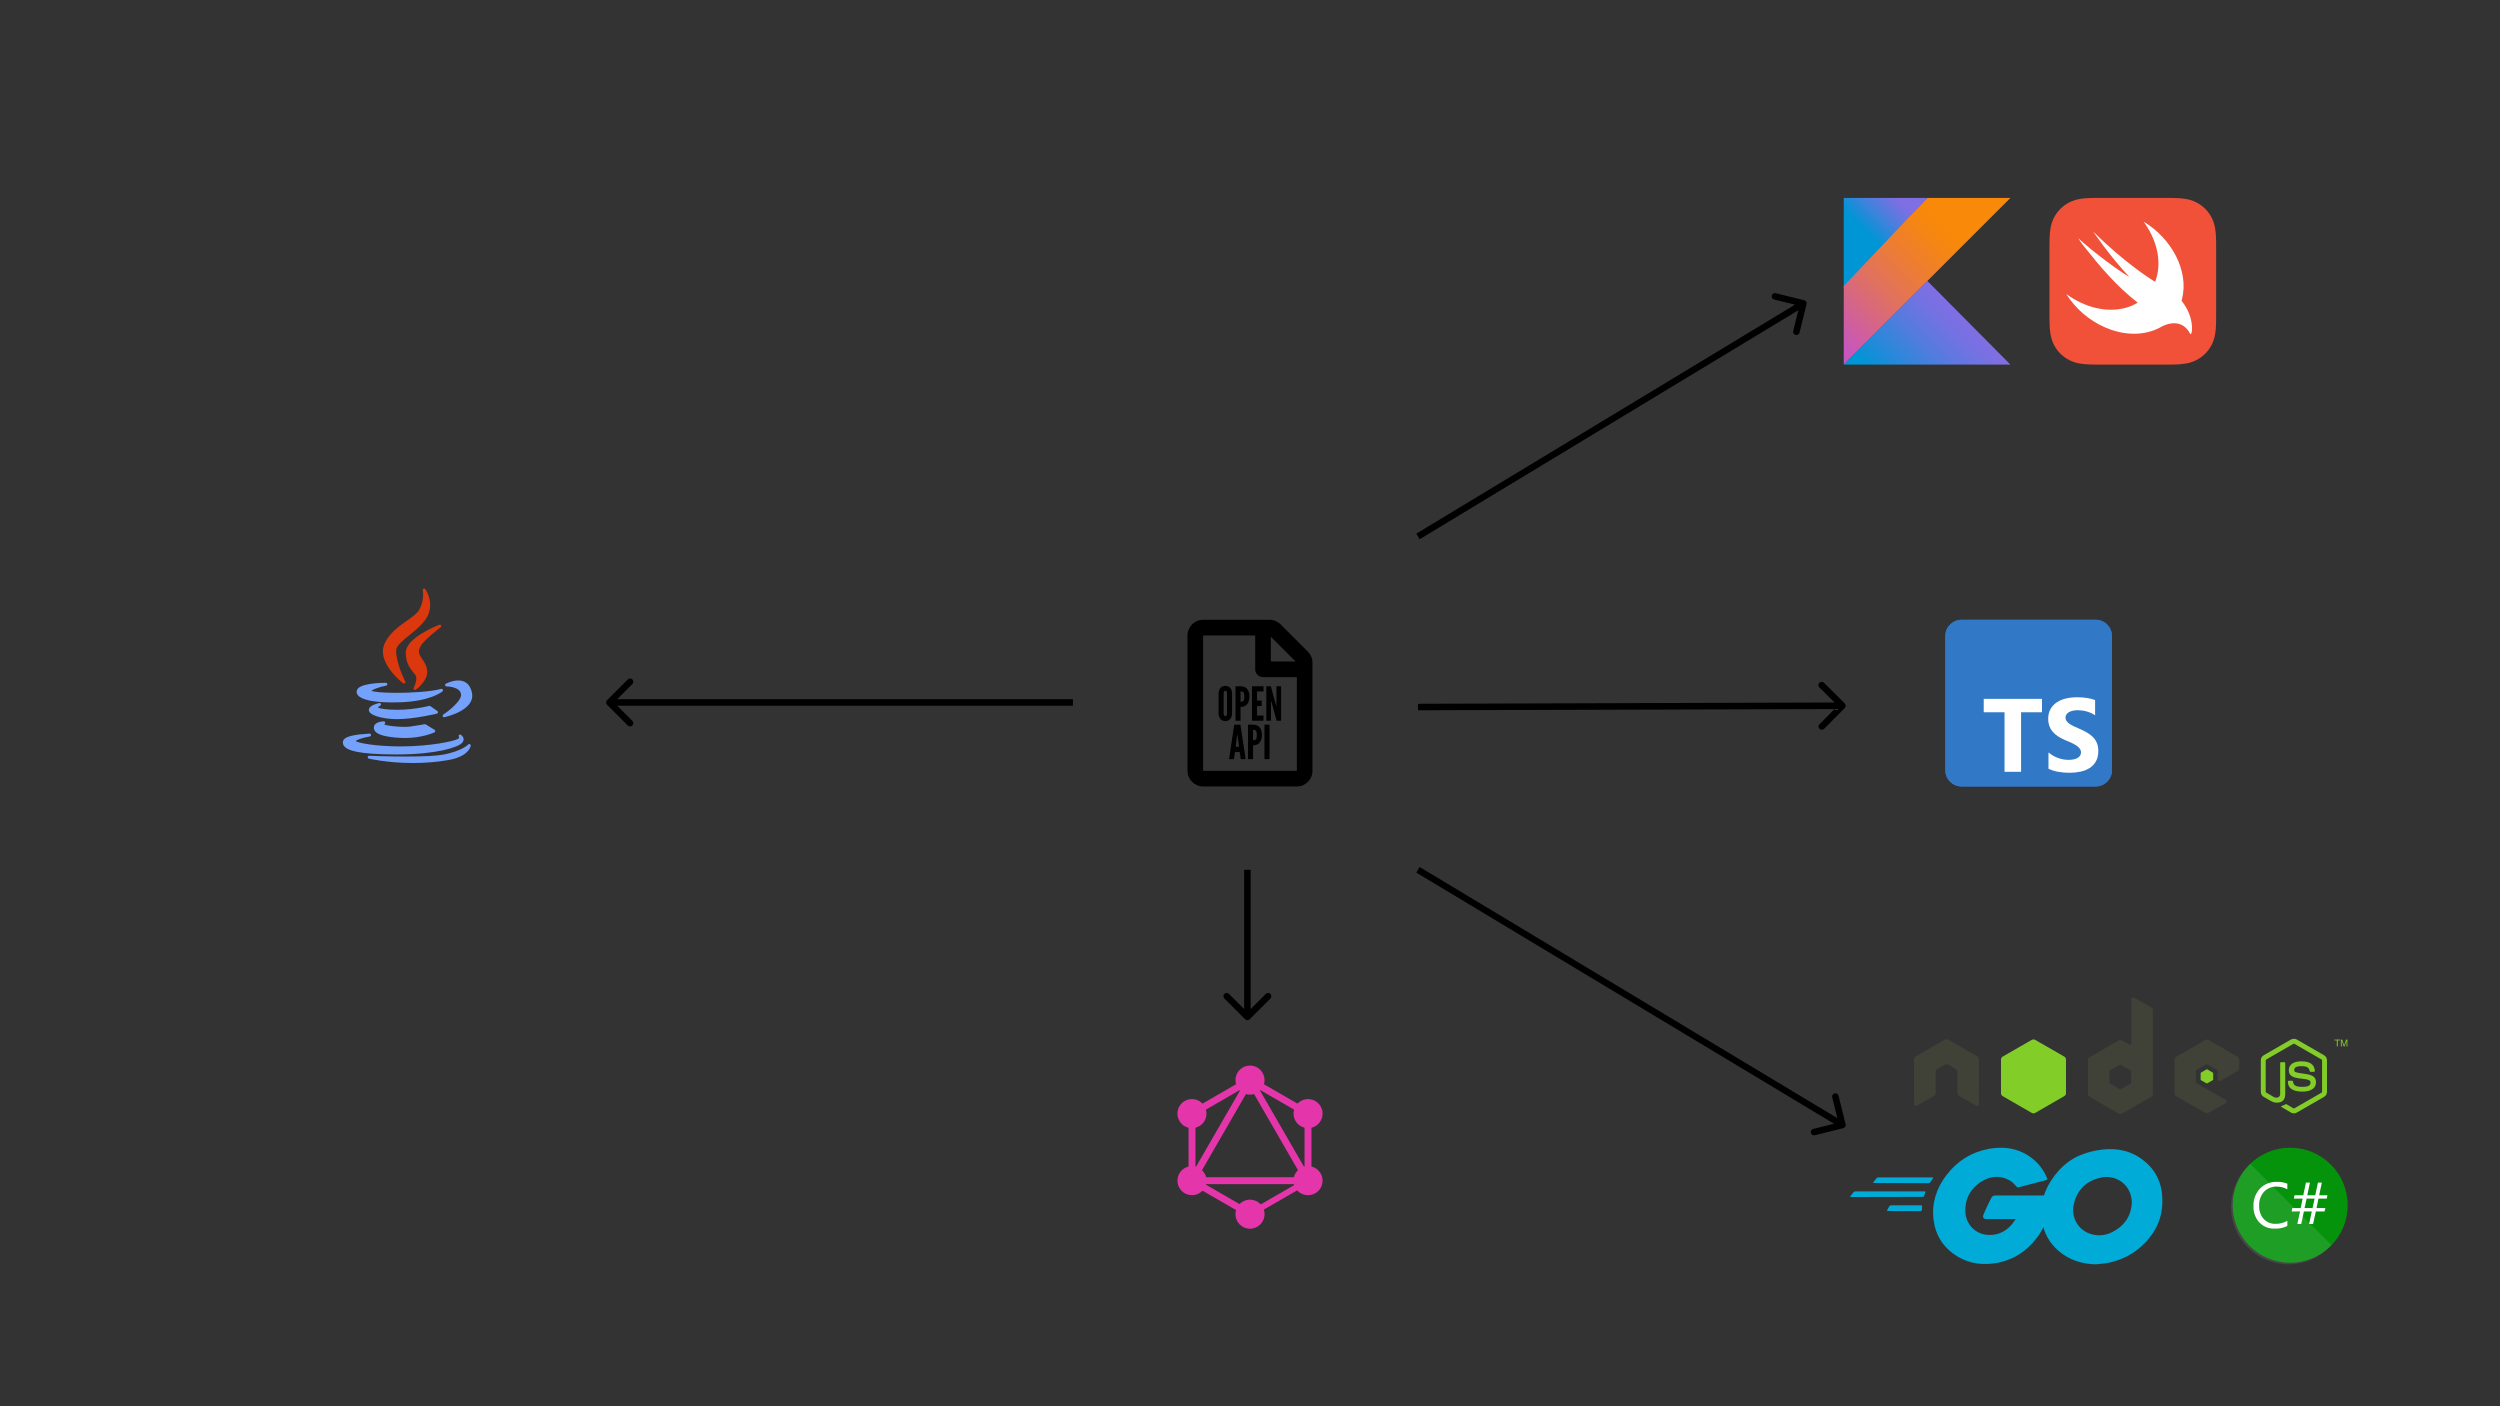 <svg width="1920" height="1080" viewBox="0 0 1920 1080" fill="none" xmlns="http://www.w3.org/2000/svg">

<rect x="0" y="0" width="1920" height="1080" fill="#333333" stroke="none"/>

<path d="M1004.46 500.495L983.486 479.524C981.236 477.275 978.187 476 975.013 476H923.998C917.374 476.025 912 481.399 912 488.023V592.002C912 598.626 917.374 604 923.998 604H995.984C1002.61 604 1007.98 598.626 1007.98 592.002V508.994C1007.98 505.819 1006.71 502.745 1004.46 500.495ZM995.009 508.019H975.988V488.997L995.009 508.019ZM923.998 592.002V488.023H963.99V514.018C963.99 517.342 966.664 520.016 969.989 520.016H995.984V592.002H923.998Z" fill="black"/>
<path d="M941.06 553.788C942.596 553.788 943.832 553.278 944.768 552.258C945.704 551.226 946.196 549.828 946.244 548.064V532.476C946.196 530.724 945.704 529.332 944.768 528.3C943.832 527.268 942.596 526.752 941.06 526.752C939.536 526.752 938.306 527.268 937.37 528.3C936.434 529.32 935.936 530.712 935.875 532.476V548.064C935.948 549.84 936.446 551.238 937.37 552.258C938.294 553.278 939.524 553.788 941.06 553.788ZM941.06 550.008C940.652 550.008 940.334 549.834 940.106 549.486C939.878 549.138 939.764 548.664 939.764 548.064V532.476C939.764 531.18 940.196 530.532 941.06 530.532C941.924 530.532 942.356 531.18 942.356 532.476V548.064C942.356 548.664 942.242 549.138 942.014 549.486C941.786 549.834 941.468 550.008 941.06 550.008ZM948.854 553.5H952.742V542.916C954.974 542.916 956.672 542.196 957.836 540.756C959 539.304 959.582 537.372 959.582 534.96C959.582 532.416 958.988 530.46 957.8 529.092C956.624 527.724 954.938 527.04 952.742 527.04H948.854V553.5ZM952.742 538.956V531C954.026 531 954.83 531.336 955.154 532.008C955.49 532.68 955.658 533.712 955.658 535.104C955.658 536.496 955.49 537.486 955.154 538.074C954.818 538.662 954.014 538.956 952.742 538.956ZM961.51 553.5H970.402V549.504H965.398V542.232H968.998V537.984H965.398V531.036H970.402V527.04H961.51V553.5ZM972.549 553.5H976.113V538.488H976.329L976.653 539.712L980.433 553.5H983.889V527.04H980.325V542.052H980.109L979.785 540.828L976.005 527.04H972.549V553.5Z" fill="black"/>
<path d="M943.907 583H947.687L948.407 577.6H952.151L952.871 583H956.651L952.655 556.54H947.903L943.907 583ZM948.947 573.496L950.063 565.144L950.171 564.46H950.387L950.495 565.144L951.611 573.496H948.947ZM958.452 583H962.34V572.416C964.572 572.416 966.27 571.696 967.434 570.256C968.598 568.804 969.18 566.872 969.18 564.46C969.18 561.916 968.586 559.96 967.398 558.592C966.222 557.224 964.536 556.54 962.34 556.54H958.452V583ZM962.34 568.456V560.5C963.624 560.5 964.428 560.836 964.752 561.508C965.088 562.18 965.256 563.212 965.256 564.604C965.256 565.996 965.088 566.986 964.752 567.574C964.416 568.162 963.612 568.456 962.34 568.456ZM971.108 583H974.996V556.54H971.108V583Z" fill="black"/>
<path d="M1387.43 233.598C1387.76 232.257 1386.94 230.903 1385.6 230.573L1363.75 225.191C1362.41 224.861 1361.06 225.68 1360.73 227.021C1360.4 228.361 1361.21 229.716 1362.56 230.046L1381.97 234.83L1377.19 254.249C1376.86 255.59 1377.68 256.944 1379.02 257.274C1380.36 257.605 1381.72 256.786 1382.05 255.445L1387.43 233.598ZM1090.29 414.139L1386.29 235.139L1383.71 230.861L1087.71 409.861L1090.29 414.139Z" fill="black"/>
<path d="M466.232 537.732C465.255 538.709 465.255 540.291 466.232 541.268L482.142 557.178C483.118 558.154 484.701 558.154 485.677 557.178C486.654 556.201 486.654 554.618 485.677 553.642L471.535 539.5L485.677 525.358C486.654 524.382 486.654 522.799 485.677 521.822C484.701 520.846 483.118 520.846 482.142 521.822L466.232 537.732ZM824.001 537L468 537L468 542L824.001 542L824.001 537Z" fill="black"/>
<path d="M1416.77 543.762C1417.75 542.783 1417.74 541.2 1416.76 540.227L1400.8 524.366C1399.82 523.392 1398.24 523.397 1397.27 524.377C1396.29 525.356 1396.3 526.939 1397.28 527.912L1411.46 542.011L1397.37 556.196C1396.39 557.176 1396.4 558.759 1397.38 559.732C1398.36 560.705 1399.94 560.7 1400.91 559.721L1416.77 543.762ZM1089.01 545.5L1415.01 544.5L1414.99 539.5L1088.99 540.5L1089.01 545.5Z" fill="black"/>
<path d="M1415.6 866.426C1416.94 866.092 1417.76 864.736 1417.43 863.396L1411.99 841.563C1411.65 840.223 1410.3 839.407 1408.96 839.741C1407.62 840.075 1406.8 841.431 1407.14 842.771L1411.97 862.178L1392.56 867.011C1391.22 867.345 1390.41 868.702 1390.74 870.042C1391.07 871.381 1392.43 872.197 1393.77 871.863L1415.6 866.426ZM1087.71 670.143L1413.71 866.143L1416.29 861.857L1090.29 665.857L1087.71 670.143Z" fill="black"/>
<path d="M956.232 782.768C957.209 783.744 958.791 783.744 959.768 782.768L975.678 766.858C976.654 765.882 976.654 764.299 975.678 763.322C974.701 762.346 973.118 762.346 972.142 763.322L958 777.464L943.858 763.322C942.882 762.346 941.299 762.346 940.322 763.322C939.346 764.299 939.346 765.882 940.322 766.858L956.232 782.768ZM955.5 668L955.5 781L960.5 781L960.5 668L955.5 668Z" fill="black"/>
<g clip-path="url(#clip0)">
<path d="M312.337 476.829C306.145 481.184 299.127 486.12 295.367 494.286C288.836 508.532 308.731 524.072 309.581 524.727C309.779 524.879 310.016 524.955 310.251 524.955C310.502 524.955 310.753 524.869 310.956 524.699C311.351 524.368 311.463 523.807 311.226 523.35C311.154 523.212 304.013 509.34 304.278 499.389C304.372 495.923 309.223 491.992 314.358 487.829C319.061 484.016 324.392 479.695 327.511 474.64C334.359 463.513 326.748 452.571 326.67 452.462C326.368 452.037 325.81 451.884 325.333 452.093C324.856 452.303 324.592 452.818 324.701 453.328C324.716 453.4 326.196 460.636 322.078 468.091C320.382 471.171 316.654 473.793 312.337 476.829Z" fill="#DB380E"/>
<path d="M338.423 481.736C338.86 481.407 338.988 480.807 338.724 480.328C338.459 479.849 337.884 479.638 337.372 479.832C336.32 480.232 311.615 489.755 311.615 501.261C311.615 509.193 315.003 513.383 317.477 516.444C318.447 517.644 319.285 518.68 319.561 519.565C320.339 522.115 318.497 526.724 317.723 528.285C317.5 528.733 317.609 529.277 317.989 529.605C318.194 529.782 318.45 529.872 318.707 529.872C318.925 529.872 319.144 529.807 319.334 529.675C319.758 529.38 329.715 522.34 327.93 513.859C327.264 510.635 325.68 508.279 324.282 506.201C322.117 502.98 320.553 500.654 322.925 496.358C325.705 491.346 338.296 481.831 338.423 481.736Z" fill="#DB380E"/>
<path d="M274.114 530.054C273.69 531.322 273.89 532.58 274.691 533.693C277.369 537.411 286.856 539.458 301.404 539.458C301.405 539.458 301.406 539.458 301.406 539.458C303.378 539.458 305.459 539.42 307.59 539.343C330.851 538.511 339.478 531.264 339.834 530.956C340.222 530.62 340.326 530.061 340.084 529.609C339.843 529.157 339.323 528.93 338.826 529.067C330.634 531.303 315.337 532.098 304.727 532.098C292.855 532.098 286.809 531.242 285.328 530.611C286.088 529.568 290.773 527.705 296.578 526.563C297.133 526.455 297.514 525.942 297.459 525.379C297.404 524.817 296.931 524.388 296.366 524.388C292.963 524.388 275.897 524.661 274.114 530.054Z" fill="#73A1FB"/>
<path d="M351.947 522.591C347.15 522.591 342.6 524.995 342.409 525.097C341.965 525.335 341.74 525.843 341.862 526.332C341.984 526.82 342.423 527.164 342.926 527.164C343.028 527.164 353.16 527.247 354.078 533.036C354.891 538.03 344.491 546.122 340.415 548.819C339.975 549.11 339.804 549.673 340.009 550.16C340.183 550.574 340.586 550.833 341.021 550.833C341.097 550.833 341.174 550.825 341.25 550.809C342.218 550.602 364.911 545.601 362.512 532.388C361.048 524.29 355.959 522.591 351.947 522.591Z" fill="#73A1FB"/>
<path d="M336.384 547.202C336.463 546.779 336.287 546.348 335.935 546.101L330.494 542.289C330.228 542.104 329.893 542.045 329.582 542.128C329.525 542.142 323.834 543.638 315.573 544.555C312.294 544.923 308.622 545.117 304.952 545.117C296.693 545.117 291.292 544.147 290.506 543.435C290.402 543.235 290.435 543.144 290.453 543.094C290.596 542.696 291.362 542.224 291.855 542.037C292.401 541.836 292.695 541.244 292.525 540.688C292.356 540.131 291.782 539.804 291.217 539.939C285.758 541.257 283.089 543.099 283.283 545.414C283.628 549.519 293.137 551.627 301.176 552.183C302.332 552.262 303.582 552.303 304.891 552.303C304.892 552.303 304.892 552.303 304.893 552.303C318.26 552.303 335.396 548.108 335.568 548.066C335.986 547.964 336.305 547.626 336.384 547.202Z" fill="#73A1FB"/>
<path d="M295.361 556.012C295.773 555.744 295.956 555.235 295.81 554.766C295.664 554.296 295.225 553.988 294.732 553.995C294 554.014 287.574 554.304 287.124 558.395C286.988 559.618 287.338 560.735 288.166 561.716C290.473 564.45 296.701 566.075 307.203 566.684C308.446 566.759 309.708 566.796 310.955 566.796C324.307 566.796 333.299 562.616 333.675 562.438C334.04 562.265 334.281 561.906 334.303 561.503C334.324 561.1 334.123 560.718 333.778 560.507L326.902 556.309C326.663 556.163 326.378 556.115 326.105 556.171C326.062 556.18 321.696 557.086 315.106 557.98C313.859 558.15 312.298 558.236 310.466 558.236C303.884 558.236 296.562 557.161 295.158 556.456C295.138 556.325 295.164 556.158 295.361 556.012Z" fill="#73A1FB"/>
<path d="M304.732 579.418C335.315 579.392 351.73 573.954 354.892 570.531C356.011 569.32 356.132 568.174 356.037 567.425C355.802 565.583 354.124 564.455 353.933 564.332C353.474 564.037 352.858 564.114 352.5 564.527C352.143 564.94 352.134 565.544 352.493 565.956C352.686 566.205 352.797 566.62 352.233 567.184C350.969 568.365 338.22 571.949 316.991 573.026C314.083 573.177 311.033 573.253 307.926 573.254C288.919 573.254 275.009 570.65 273.183 569.133C273.887 568.122 278.807 566.507 284.04 565.593C284.63 565.49 285.028 564.934 284.937 564.343C284.845 563.751 284.3 563.344 283.704 563.422C283.557 563.442 283.056 563.472 282.476 563.507C273.842 564.034 263.865 565.209 263.344 569.658C263.186 571.013 263.589 572.244 264.542 573.315C266.874 575.935 273.576 579.418 304.731 579.418C304.732 579.418 304.732 579.418 304.732 579.418Z" fill="#73A1FB"/>
<path d="M360.899 571.495C360.467 571.296 359.956 571.397 359.633 571.745C359.589 571.793 354.99 576.601 341.165 579.425C335.873 580.485 325.938 581.023 311.637 581.023C297.309 581.023 283.675 580.459 283.539 580.453C282.97 580.426 282.483 580.84 282.405 581.4C282.327 581.96 282.688 582.488 283.238 582.619C283.38 582.653 297.668 586 317.204 586C326.574 586 335.692 585.239 344.305 583.738C360.364 580.922 361.488 572.959 361.528 572.622C361.584 572.15 361.331 571.695 360.899 571.495Z" fill="#73A1FB"/>
</g>
<path d="M1609.5 476H1506.5C1499.6 476 1494 481.596 1494 488.5V591.5C1494 598.404 1499.6 604 1506.5 604H1609.5C1616.4 604 1622 598.404 1622 591.5V488.5C1622 481.596 1616.4 476 1609.5 476Z" fill="#3178C6"/>
<path d="M1609.5 476H1506.5C1499.6 476 1494 481.596 1494 488.5V591.5C1494 598.404 1499.6 604 1506.5 604H1609.5C1616.4 604 1622 598.404 1622 591.5V488.5C1622 481.596 1616.4 476 1609.5 476Z" fill="#3178C6"/>
<path fill-rule="evenodd" clip-rule="evenodd" d="M1573.23 577.856V590.371C1575.27 591.414 1577.68 592.196 1580.45 592.718C1583.23 593.239 1586.16 593.5 1589.24 593.5C1592.24 593.5 1595.09 593.213 1597.79 592.64C1600.49 592.066 1602.85 591.121 1604.89 589.804C1606.92 588.487 1608.53 586.767 1609.72 584.642C1610.91 582.517 1611.5 579.89 1611.5 576.761C1611.5 574.493 1611.16 572.505 1610.48 570.797C1609.8 569.089 1608.83 567.57 1607.55 566.241C1606.27 564.911 1604.74 563.718 1602.95 562.662C1601.16 561.606 1599.15 560.608 1596.91 559.67C1595.26 558.992 1593.79 558.334 1592.48 557.695C1591.18 557.056 1590.07 556.404 1589.16 555.74C1588.25 555.075 1587.54 554.371 1587.05 553.628C1586.55 552.884 1586.3 552.044 1586.3 551.105C1586.3 550.245 1586.52 549.469 1586.97 548.778C1587.41 548.087 1588.04 547.494 1588.85 546.998C1589.65 546.503 1590.65 546.118 1591.82 545.844C1592.99 545.571 1594.3 545.434 1595.73 545.434C1596.78 545.434 1597.88 545.512 1599.04 545.669C1600.2 545.825 1601.37 546.066 1602.54 546.392C1603.71 546.718 1604.86 547.129 1605.96 547.624C1607.07 548.12 1608.1 548.693 1609.04 549.345V537.651C1607.13 536.921 1605.05 536.38 1602.79 536.028C1600.54 535.676 1597.95 535.5 1595.03 535.5C1592.05 535.5 1589.24 535.819 1586.58 536.458C1583.92 537.097 1581.58 538.094 1579.55 539.45C1577.53 540.806 1575.93 542.533 1574.76 544.632C1573.59 546.731 1573 549.241 1573 552.161C1573 555.889 1574.08 559.07 1576.23 561.704C1578.38 564.337 1581.65 566.566 1586.03 568.392C1587.75 569.096 1589.35 569.786 1590.84 570.464C1592.33 571.142 1593.61 571.846 1594.7 572.576C1595.78 573.306 1596.63 574.101 1597.26 574.962C1597.88 575.822 1598.2 576.8 1598.2 577.895C1598.2 578.703 1598 579.453 1597.61 580.144C1597.22 580.835 1596.63 581.435 1595.83 581.943C1595.03 582.451 1594.04 582.849 1592.86 583.136C1591.67 583.423 1590.28 583.566 1588.69 583.566C1585.98 583.566 1583.29 583.09 1580.63 582.138C1577.97 581.187 1575.5 579.76 1573.23 577.856ZM1552.19 547.021H1568.25V536.75H1523.5V547.021H1539.48V592.75H1552.19V547.021Z" fill="white"/>
<path d="M1701.99 187.454C1701.98 186.166 1701.97 184.88 1701.94 183.591C1701.86 180.787 1701.69 177.958 1701.2 175.185C1700.69 172.368 1699.86 169.749 1698.56 167.19C1697.28 164.678 1695.61 162.378 1693.62 160.384C1691.62 158.39 1689.32 156.719 1686.81 155.439C1684.25 154.138 1681.63 153.312 1678.82 152.806C1676.05 152.307 1673.22 152.142 1670.41 152.066C1669.12 152.031 1667.84 152.017 1666.55 152.009C1665.02 152 1663.49 152 1661.96 152H1614.04C1612.51 152 1610.98 152 1609.45 152.009C1608.17 152.017 1606.88 152.031 1605.59 152.066C1604.89 152.085 1604.19 152.11 1603.48 152.144C1601.37 152.245 1599.26 152.432 1597.18 152.807C1595.07 153.186 1593.07 153.745 1591.12 154.55C1590.47 154.819 1589.83 155.114 1589.19 155.439C1587.31 156.399 1585.54 157.579 1583.94 158.95C1583.4 159.407 1582.88 159.885 1582.38 160.384C1580.39 162.378 1578.72 164.677 1577.44 167.19C1576.14 169.749 1575.31 172.368 1574.81 175.185C1574.31 177.958 1574.14 180.787 1574.07 183.591C1574.03 184.879 1574.02 186.166 1574.01 187.453C1574 188.982 1574 190.511 1574 192.04V239.959C1574 241.489 1574 243.017 1574.01 244.547C1574.02 245.834 1574.03 247.121 1574.07 248.407C1574.14 251.212 1574.31 254.042 1574.81 256.814C1575.31 259.63 1576.14 262.252 1577.44 264.81C1578.72 267.323 1580.39 269.622 1582.38 271.615C1584.38 273.61 1586.68 275.281 1589.19 276.561C1591.75 277.862 1594.37 278.688 1597.18 279.193C1599.96 279.692 1602.79 279.858 1605.59 279.933C1606.88 279.968 1608.17 279.983 1609.45 279.99C1610.98 280.001 1612.51 280 1614.04 280H1661.96C1663.49 280 1665.02 280.001 1666.55 279.99C1667.84 279.983 1669.12 279.968 1670.41 279.933C1673.22 279.858 1676.05 279.692 1678.82 279.193C1681.63 278.688 1684.25 277.862 1686.81 276.561C1689.32 275.281 1691.62 273.61 1693.62 271.615C1695.61 269.622 1697.28 267.323 1698.56 264.81C1699.86 262.252 1700.69 259.63 1701.2 256.814C1701.69 254.042 1701.86 251.212 1701.94 248.407C1701.97 247.121 1701.98 245.834 1701.99 244.547C1702 243.017 1702 241.489 1702 239.959V192.04C1702 190.511 1702 188.982 1701.99 187.454H1701.99Z" fill="#F05138"/>
<path d="M1675.43 231.013C1675.42 231.009 1675.42 231.006 1675.42 231.002C1675.56 230.52 1675.71 230.042 1675.83 229.548C1681.14 208.381 1668.18 183.357 1646.23 170.182C1655.85 183.216 1660.1 199.004 1656.32 212.812C1655.99 214.044 1655.58 215.226 1655.13 216.374C1654.65 216.055 1654.04 215.693 1653.21 215.24C1653.21 215.24 1631.39 201.764 1607.73 177.928C1607.11 177.303 1620.35 196.845 1635.37 212.714C1628.29 208.742 1608.57 194.393 1596.08 182.967C1597.62 185.525 1599.44 187.989 1601.45 190.36C1611.87 203.582 1625.47 219.895 1641.76 232.424C1630.31 239.428 1614.14 239.972 1598.04 232.431C1594.06 230.564 1590.31 228.312 1586.85 225.754C1593.66 236.656 1604.16 246.062 1616.94 251.554C1632.17 258.102 1647.32 257.658 1658.61 251.661L1658.6 251.674C1658.65 251.642 1658.72 251.606 1658.77 251.573C1659.23 251.324 1659.69 251.07 1660.14 250.802C1665.57 247.988 1676.28 245.133 1682.02 256.317C1683.43 259.054 1686.42 244.549 1675.43 231.017L1675.43 231.013Z" fill="white"/>
<path d="M1416 280L1480.21 215.787L1544 280H1416Z" fill="url(#paint0_linear)"/>
<path d="M1416 152H1480.21L1416 221.333V152Z" fill="url(#paint1_linear)"/>
<path d="M1480.21 152L1416 219.627V280L1480.21 215.787L1544 152H1480.21Z" fill="url(#paint2_linear)"/>
<path d="M1758.85 969.771C1783.24 969.771 1803.01 949.998 1803.01 925.607C1803.01 901.216 1783.24 881.444 1758.85 881.444C1734.46 881.444 1714.69 901.216 1714.69 925.607C1714.69 949.998 1734.46 969.771 1758.85 969.771Z" fill="#05930C"/>
<path opacity="0.1" d="M1728.24 893.865C1723.75 897.865 1720.12 902.741 1717.59 908.192C1715.05 913.643 1713.65 919.556 1713.48 925.567C1713.3 931.578 1714.36 937.56 1716.58 943.149C1718.8 948.737 1722.14 953.813 1726.39 958.065C1730.64 962.317 1735.72 965.656 1741.31 967.877C1746.9 970.098 1752.88 971.155 1758.89 970.982C1764.9 970.809 1770.81 969.41 1776.27 966.871C1781.72 964.333 1786.59 960.708 1790.59 956.218L1728.24 893.865Z" fill="white"/>
<path d="M1756.68 941.547C1753.68 943.009 1750.36 943.711 1747.02 943.59C1744.82 943.687 1742.61 943.311 1740.56 942.487C1738.52 941.664 1736.67 940.411 1735.14 938.815C1732.07 935.376 1730.47 930.873 1730.68 926.27C1730.58 923.8 1730.96 921.335 1731.83 919.019C1732.69 916.703 1734.01 914.583 1735.71 912.786C1737.36 911.091 1739.35 909.76 1741.56 908.878C1743.76 907.996 1746.12 907.584 1748.49 907.666C1751.28 907.559 1754.07 908.029 1756.68 909.046V913.393C1754.15 911.987 1751.3 911.268 1748.4 911.309C1746.6 911.249 1744.81 911.576 1743.14 912.266C1741.47 912.956 1739.97 913.995 1738.74 915.312C1736.16 918.257 1734.82 922.093 1735.02 926.007C1734.82 929.706 1736.07 933.336 1738.49 936.137C1739.65 937.386 1741.07 938.37 1742.65 939.02C1744.23 939.67 1745.93 939.972 1747.63 939.905C1750.81 939.984 1753.95 939.177 1756.7 937.573L1756.68 941.547Z" fill="white"/>
<path d="M1787.5 917.961L1786.95 920.528H1780.6L1779.08 927.815H1785.9L1785.25 930.382H1778.57L1776.43 940.043H1773.38L1775.47 930.382H1769.39L1767.35 940.043H1764.37L1766.41 930.382H1760.01L1760.49 927.815H1766.92L1768.4 920.542H1761.68L1762.19 917.975H1768.91L1770.95 908.218H1774.03L1771.99 917.975H1778.1L1780.19 908.218H1783.17L1781.12 917.975L1787.5 917.961ZM1777.61 920.528H1771.48L1769.89 927.815H1776.05L1777.61 920.528Z" fill="white"/>
<path d="M1439.09 908.56C1438.62 908.56 1438.51 908.327 1438.74 907.977L1441.19 904.826C1441.42 904.476 1442.01 904.242 1442.47 904.242H1484.14C1484.61 904.242 1484.72 904.592 1484.49 904.942L1482.51 907.977C1482.27 908.327 1481.69 908.677 1481.34 908.677L1439.09 908.56Z" fill="#00ACD7"/>
<path d="M1421.47 919.298C1421 919.298 1420.88 919.064 1421.12 918.714L1423.57 915.563C1423.8 915.213 1424.38 914.979 1424.85 914.979H1478.07C1478.54 914.979 1478.77 915.329 1478.65 915.68L1477.72 918.481C1477.6 918.947 1477.14 919.181 1476.67 919.181L1421.47 919.298Z" fill="#00ACD7"/>
<path d="M1449.71 930.035C1449.24 930.035 1449.13 929.685 1449.36 929.335L1450.99 926.417C1451.23 926.067 1451.7 925.717 1452.16 925.717H1475.5C1475.97 925.717 1476.2 926.067 1476.2 926.534L1475.97 929.335C1475.97 929.802 1475.5 930.152 1475.15 930.152L1449.71 930.035Z" fill="#00ACD7"/>
<path d="M1570.86 906.46C1563.5 908.327 1558.48 909.727 1551.25 911.595C1549.5 912.062 1549.38 912.178 1547.86 910.428C1546.11 908.444 1544.83 907.16 1542.38 905.993C1535.03 902.375 1527.91 903.425 1521.25 907.743C1513.32 912.879 1509.23 920.465 1509.35 929.918C1509.47 939.255 1515.89 946.958 1525.11 948.242C1533.04 949.292 1539.69 946.491 1544.95 940.539C1546 939.255 1546.93 937.854 1548.1 936.221C1543.9 936.221 1538.64 936.221 1525.57 936.221C1523.12 936.221 1522.54 934.703 1523.35 932.719C1524.87 929.101 1527.67 923.032 1529.31 919.998C1529.66 919.298 1530.47 918.131 1532.22 918.131C1538.18 918.131 1560.12 918.131 1574.71 918.131C1574.47 921.282 1574.47 924.433 1574.01 927.584C1572.72 935.987 1569.57 943.69 1564.44 950.459C1556.03 961.547 1545.06 968.432 1531.17 970.3C1519.74 971.817 1509.12 969.599 1499.78 962.597C1491.14 956.061 1486.24 947.425 1484.96 936.687C1483.44 923.966 1487.17 912.528 1494.88 902.491C1503.16 891.637 1514.13 884.752 1527.56 882.301C1538.53 880.317 1549.03 881.6 1558.48 888.019C1564.67 892.104 1569.1 897.706 1572.02 904.476C1572.72 905.526 1572.26 906.109 1570.86 906.46Z" fill="#00ACD7"/>
<path d="M1609.49 971C1598.87 970.767 1589.18 967.732 1581.01 960.73C1574.12 954.777 1569.8 947.191 1568.4 938.205C1566.3 925.016 1569.92 913.345 1577.86 902.958C1586.38 891.754 1596.65 885.919 1610.54 883.468C1622.44 881.367 1633.64 882.534 1643.8 889.42C1653.02 895.722 1658.74 904.242 1660.25 915.446C1662.24 931.202 1657.69 944.04 1646.83 955.011C1639.13 962.83 1629.68 967.732 1618.82 969.95C1615.67 970.533 1612.52 970.65 1609.49 971ZM1637.26 923.849C1637.15 922.332 1637.15 921.165 1636.91 919.998C1634.81 908.444 1624.19 901.908 1613.1 904.476C1602.25 906.926 1595.25 913.812 1592.68 924.783C1590.58 933.886 1595.01 943.106 1603.42 946.841C1609.84 949.642 1616.26 949.292 1622.44 946.141C1631.66 941.356 1636.68 933.886 1637.26 923.849Z" fill="#00ACD7"/>
<path fill-rule="evenodd" clip-rule="evenodd" d="M1638.1 766C1637.87 766.003 1637.64 766.058 1637.43 766.179C1637.02 766.42 1636.76 766.863 1636.76 767.339V801.491C1636.76 801.826 1636.6 802.126 1636.31 802.295C1636.02 802.463 1635.67 802.463 1635.38 802.295L1629.8 799.08C1628.96 798.601 1627.95 798.601 1627.12 799.08L1604.84 811.937C1604.01 812.418 1603.5 813.342 1603.5 814.303V840.017C1603.5 840.978 1604.01 841.858 1604.84 842.339L1627.12 855.196C1627.95 855.676 1628.96 855.676 1629.8 855.196L1652.07 842.339C1652.91 841.858 1653.41 840.978 1653.41 840.017V775.911C1653.41 774.936 1652.88 774.02 1652.03 773.545L1638.77 766.134C1638.56 766.018 1638.33 765.998 1638.1 766V766ZM1494.8 798.098C1494.37 798.115 1493.97 798.189 1493.59 798.411L1471.32 811.268C1470.49 811.747 1469.98 812.621 1469.98 813.589L1470.02 848.098C1470.02 848.578 1470.27 849.023 1470.69 849.259C1471.1 849.506 1471.62 849.506 1472.03 849.259L1485.24 841.669C1486.08 841.172 1486.63 840.307 1486.63 839.348V823.232C1486.63 822.271 1487.13 821.388 1487.97 820.91L1493.59 817.652C1494.01 817.409 1494.46 817.294 1494.93 817.294C1495.39 817.294 1495.86 817.409 1496.27 817.652L1501.9 820.91C1502.73 821.388 1503.23 822.271 1503.23 823.232V839.348C1503.23 840.307 1503.79 841.177 1504.62 841.669L1517.83 849.259C1518.25 849.506 1518.76 849.506 1519.17 849.259C1519.58 849.023 1519.84 848.578 1519.84 848.098L1519.89 813.589C1519.89 812.621 1519.38 811.747 1518.55 811.268L1496.27 798.411C1495.89 798.189 1495.49 798.115 1495.07 798.098H1494.8H1494.8ZM1694.97 798.411C1694.51 798.41 1694.05 798.528 1693.64 798.768L1671.36 811.625C1670.53 812.105 1670.02 812.985 1670.02 813.946V839.66C1670.02 840.627 1670.56 841.504 1671.4 841.982L1693.5 854.571C1694.32 855.037 1695.31 855.072 1696.14 854.615L1709.53 847.16C1709.95 846.924 1710.24 846.484 1710.24 845.999C1710.24 845.514 1709.99 845.08 1709.57 844.838L1687.16 831.981C1686.74 831.742 1686.45 831.257 1686.45 830.776V822.74C1686.45 822.26 1686.75 821.82 1687.16 821.58L1694.13 817.562C1694.54 817.322 1695.05 817.322 1695.47 817.562L1702.43 821.58C1702.85 821.82 1703.1 822.26 1703.1 822.74V829.08C1703.1 829.561 1703.35 830 1703.77 830.24C1704.19 830.481 1704.69 830.482 1705.11 830.24L1718.46 822.473C1719.28 821.991 1719.8 821.109 1719.8 820.151V813.946C1719.8 812.987 1719.29 812.106 1718.46 811.624L1696.31 798.767C1695.9 798.526 1695.44 798.411 1694.97 798.41V798.411ZM1628.37 817.607C1628.48 817.607 1628.62 817.635 1628.72 817.695L1636.36 822.115C1636.57 822.235 1636.72 822.456 1636.72 822.695V831.535C1636.72 831.775 1636.57 831.996 1636.36 832.115L1628.72 836.535C1628.52 836.653 1628.26 836.653 1628.06 836.535L1620.42 832.115C1620.21 831.995 1620.06 831.775 1620.06 831.535V822.695C1620.06 822.456 1620.21 822.236 1620.42 822.115L1628.06 817.696C1628.16 817.636 1628.25 817.608 1628.37 817.608V817.607Z" fill="#404137"/>
<path fill-rule="evenodd" clip-rule="evenodd" d="M1761.71 797.786C1760.94 797.786 1760.19 797.945 1759.53 798.321L1738.5 810.464C1737.14 811.248 1736.31 812.728 1736.31 814.303V838.544C1736.31 840.118 1737.14 841.598 1738.5 842.383L1743.99 845.553C1746.66 846.868 1747.64 846.848 1748.86 846.848C1752.81 846.848 1755.06 844.451 1755.06 840.285V816.357C1755.06 816.019 1754.77 815.776 1754.44 815.776H1751.8C1751.47 815.776 1751.18 816.019 1751.18 816.357V840.285C1751.18 842.132 1749.26 843.989 1746.13 842.428L1740.42 839.08C1740.22 838.97 1740.06 838.776 1740.06 838.544V814.303C1740.06 814.073 1740.22 813.839 1740.42 813.723L1761.4 801.625C1761.6 801.512 1761.83 801.512 1762.03 801.625L1783.01 813.723C1783.21 813.843 1783.37 814.066 1783.37 814.303V838.544C1783.37 838.776 1783.25 839.013 1783.05 839.125L1762.03 851.223C1761.85 851.33 1761.6 851.33 1761.4 851.223L1756 848.009C1755.84 847.914 1755.62 847.921 1755.46 848.009C1753.97 848.854 1753.69 848.952 1752.3 849.437C1751.95 849.557 1751.43 849.744 1752.47 850.33L1759.53 854.482C1760.2 854.87 1760.95 855.062 1761.71 855.062C1762.49 855.062 1763.23 854.87 1763.9 854.482L1784.93 842.383C1786.29 841.592 1787.12 840.118 1787.12 838.544V814.303C1787.12 812.728 1786.29 811.251 1784.93 810.464L1763.9 798.321C1763.24 797.945 1762.49 797.786 1761.71 797.786ZM1561.72 798.277C1561.25 798.277 1560.79 798.394 1560.38 798.634L1538.1 811.446C1537.27 811.926 1536.76 812.852 1536.76 813.812V839.526C1536.76 840.488 1537.27 841.367 1538.1 841.848L1560.38 854.705C1561.21 855.186 1562.22 855.186 1563.06 854.705L1585.33 841.848C1586.16 841.367 1586.67 840.488 1586.67 839.526V813.812C1586.67 812.85 1586.17 811.926 1585.33 811.446L1563.06 798.634C1562.64 798.394 1562.18 798.277 1561.72 798.277ZM1792.92 798.411V799.036H1794.66V803.634H1795.38V799.036H1797.16V798.411H1792.92ZM1797.79 798.411V803.634H1798.46V800.554C1798.46 800.428 1798.46 800.234 1798.46 799.973C1798.45 799.708 1798.46 799.477 1798.46 799.348V799.214L1799.93 803.634H1800.64L1802.16 799.214C1802.16 799.495 1802.12 799.767 1802.12 800.018C1802.11 800.262 1802.12 800.445 1802.12 800.553V803.634H1802.79V798.41H1801.8L1800.29 802.83L1798.81 798.41H1797.79L1797.79 798.411ZM1767.34 815.107C1761.35 815.107 1757.79 817.655 1757.79 821.893C1757.79 826.49 1761.33 827.753 1767.07 828.321C1773.95 828.994 1774.48 830.004 1774.48 831.357C1774.48 833.704 1772.61 834.705 1768.19 834.705C1762.63 834.705 1761.41 833.318 1761 830.554C1760.95 830.257 1760.72 830.018 1760.42 830.018H1757.7C1757.36 830.018 1757.07 830.306 1757.07 830.643C1757.07 834.181 1759 838.366 1768.19 838.366C1774.84 838.366 1778.68 835.754 1778.68 831.179C1778.68 826.642 1775.58 825.425 1769.13 824.571C1762.6 823.709 1761.98 823.286 1761.98 821.759C1761.98 820.498 1762.51 818.812 1767.34 818.812C1771.65 818.812 1773.25 819.743 1773.9 822.652C1773.96 822.925 1774.2 823.143 1774.48 823.143H1777.21C1777.37 823.143 1777.54 823.04 1777.65 822.92C1777.77 822.791 1777.85 822.646 1777.83 822.473C1777.41 817.463 1774.07 815.107 1767.34 815.107ZM1694.93 821.223C1694.84 821.223 1694.74 821.223 1694.66 821.268L1690.38 823.768C1690.22 823.859 1690.11 824.029 1690.11 824.214V829.125C1690.11 829.309 1690.22 829.479 1690.38 829.571L1694.66 832.026C1694.82 832.119 1694.99 832.119 1695.15 832.026L1699.44 829.571C1699.6 829.48 1699.71 829.309 1699.71 829.125V824.214C1699.71 824.029 1699.6 823.86 1699.44 823.768L1695.15 821.268C1695.07 821.22 1695.02 821.223 1694.93 821.223Z" fill="#83CD29"/>
<path d="M909.789 911.195L914.39 913.851L965.638 825.09L961.037 822.434L909.789 911.195Z" fill="#E535AB"/>
<path d="M1011.23 904.104H908.736V909.416H1011.23V904.104Z" fill="#E535AB"/>
<path d="M910.764 907.088L962.031 936.688L964.687 932.088L913.42 902.488L910.764 907.088Z" fill="#E535AB"/>
<path d="M955.3 829.943L1006.57 859.543L1009.22 854.943L957.956 825.343L955.3 829.943Z" fill="#E535AB"/>
<path d="M910.778 854.923L913.434 859.523L964.701 829.923L962.045 825.323L910.778 854.923Z" fill="#E535AB"/>
<path d="M954.374 825.091L1005.62 913.852L1010.22 911.196L958.974 822.435L954.374 825.091Z" fill="#E535AB"/>
<path d="M918.112 851.4H912.8V910.6H918.112V851.4Z" fill="#E535AB"/>
<path d="M1007.2 851.4H1001.89V910.6H1007.2V851.4Z" fill="#E535AB"/>
<path d="M958.807 930.421L961.127 934.44L1005.72 908.696L1003.4 904.677L958.807 930.421Z" fill="#E535AB"/>
<path d="M1014.24 912.328C1011.17 917.672 1004.32 919.496 998.976 916.424C993.632 913.352 991.808 906.504 994.88 901.16C997.952 895.816 1004.8 893.992 1010.14 897.064C1015.52 900.168 1017.34 906.984 1014.24 912.328Z" fill="#E535AB"/>
<path d="M925.088 860.84C922.016 866.184 915.168 868.008 909.824 864.936C904.48 861.864 902.656 855.016 905.728 849.672C908.8 844.328 915.648 842.504 920.992 845.576C926.336 848.68 928.16 855.496 925.088 860.84Z" fill="#E535AB"/>
<path d="M905.76 912.328C902.688 906.984 904.512 900.168 909.856 897.064C915.2 893.992 922.016 895.816 925.12 901.16C928.192 906.504 926.368 913.32 921.024 916.424C915.648 919.496 908.832 917.672 905.76 912.328Z" fill="#E535AB"/>
<path d="M994.912 860.84C991.84 855.496 993.664 848.68 999.008 845.576C1004.35 842.504 1011.17 844.328 1014.27 849.672C1017.34 855.016 1015.52 861.832 1010.18 864.936C1004.83 868.008 997.984 866.184 994.912 860.84Z" fill="#E535AB"/>
<path d="M960 943.656C953.824 943.656 948.832 938.664 948.832 932.488C948.832 926.312 953.824 921.32 960 921.32C966.176 921.32 971.168 926.312 971.168 932.488C971.168 938.632 966.176 943.656 960 943.656Z" fill="#E535AB"/>
<path d="M960 840.68C953.824 840.68 948.832 835.688 948.832 829.512C948.832 823.336 953.824 818.344 960 818.344C966.176 818.344 971.168 823.336 971.168 829.512C971.168 835.688 966.176 840.68 960 840.68Z" fill="#E535AB"/>
<defs>
<linearGradient id="paint0_linear" x1="1450.05" y1="309.897" x2="1510.52" y2="249.422" gradientUnits="userSpaceOnUse">
<stop offset="0.097" stop-color="#0095D5"/>
<stop offset="0.301" stop-color="#238AD9"/>
<stop offset="0.621" stop-color="#557BDE"/>
<stop offset="0.864" stop-color="#7472E2"/>
<stop offset="1" stop-color="#806EE3"/>
</linearGradient>
<linearGradient id="paint1_linear" x1="1424.98" y1="177.726" x2="1460.1" y2="142.603" gradientUnits="userSpaceOnUse">
<stop offset="0.118" stop-color="#0095D5"/>
<stop offset="0.418" stop-color="#3C83DC"/>
<stop offset="0.696" stop-color="#6D74E1"/>
<stop offset="0.833" stop-color="#806EE3"/>
</linearGradient>
<linearGradient id="paint2_linear" x1="1394.45" y1="269.683" x2="1513.56" y2="150.572" gradientUnits="userSpaceOnUse">
<stop offset="0.107" stop-color="#C757BC"/>
<stop offset="0.214" stop-color="#D0609A"/>
<stop offset="0.425" stop-color="#E1725C"/>
<stop offset="0.605" stop-color="#EE7E2F"/>
<stop offset="0.743" stop-color="#F58613"/>
<stop offset="0.823" stop-color="#F88909"/>
</linearGradient>
<clipPath id="clip0">
<rect width="134" height="134" fill="white" transform="translate(246 452)"/>
</clipPath>
</defs>
</svg>
